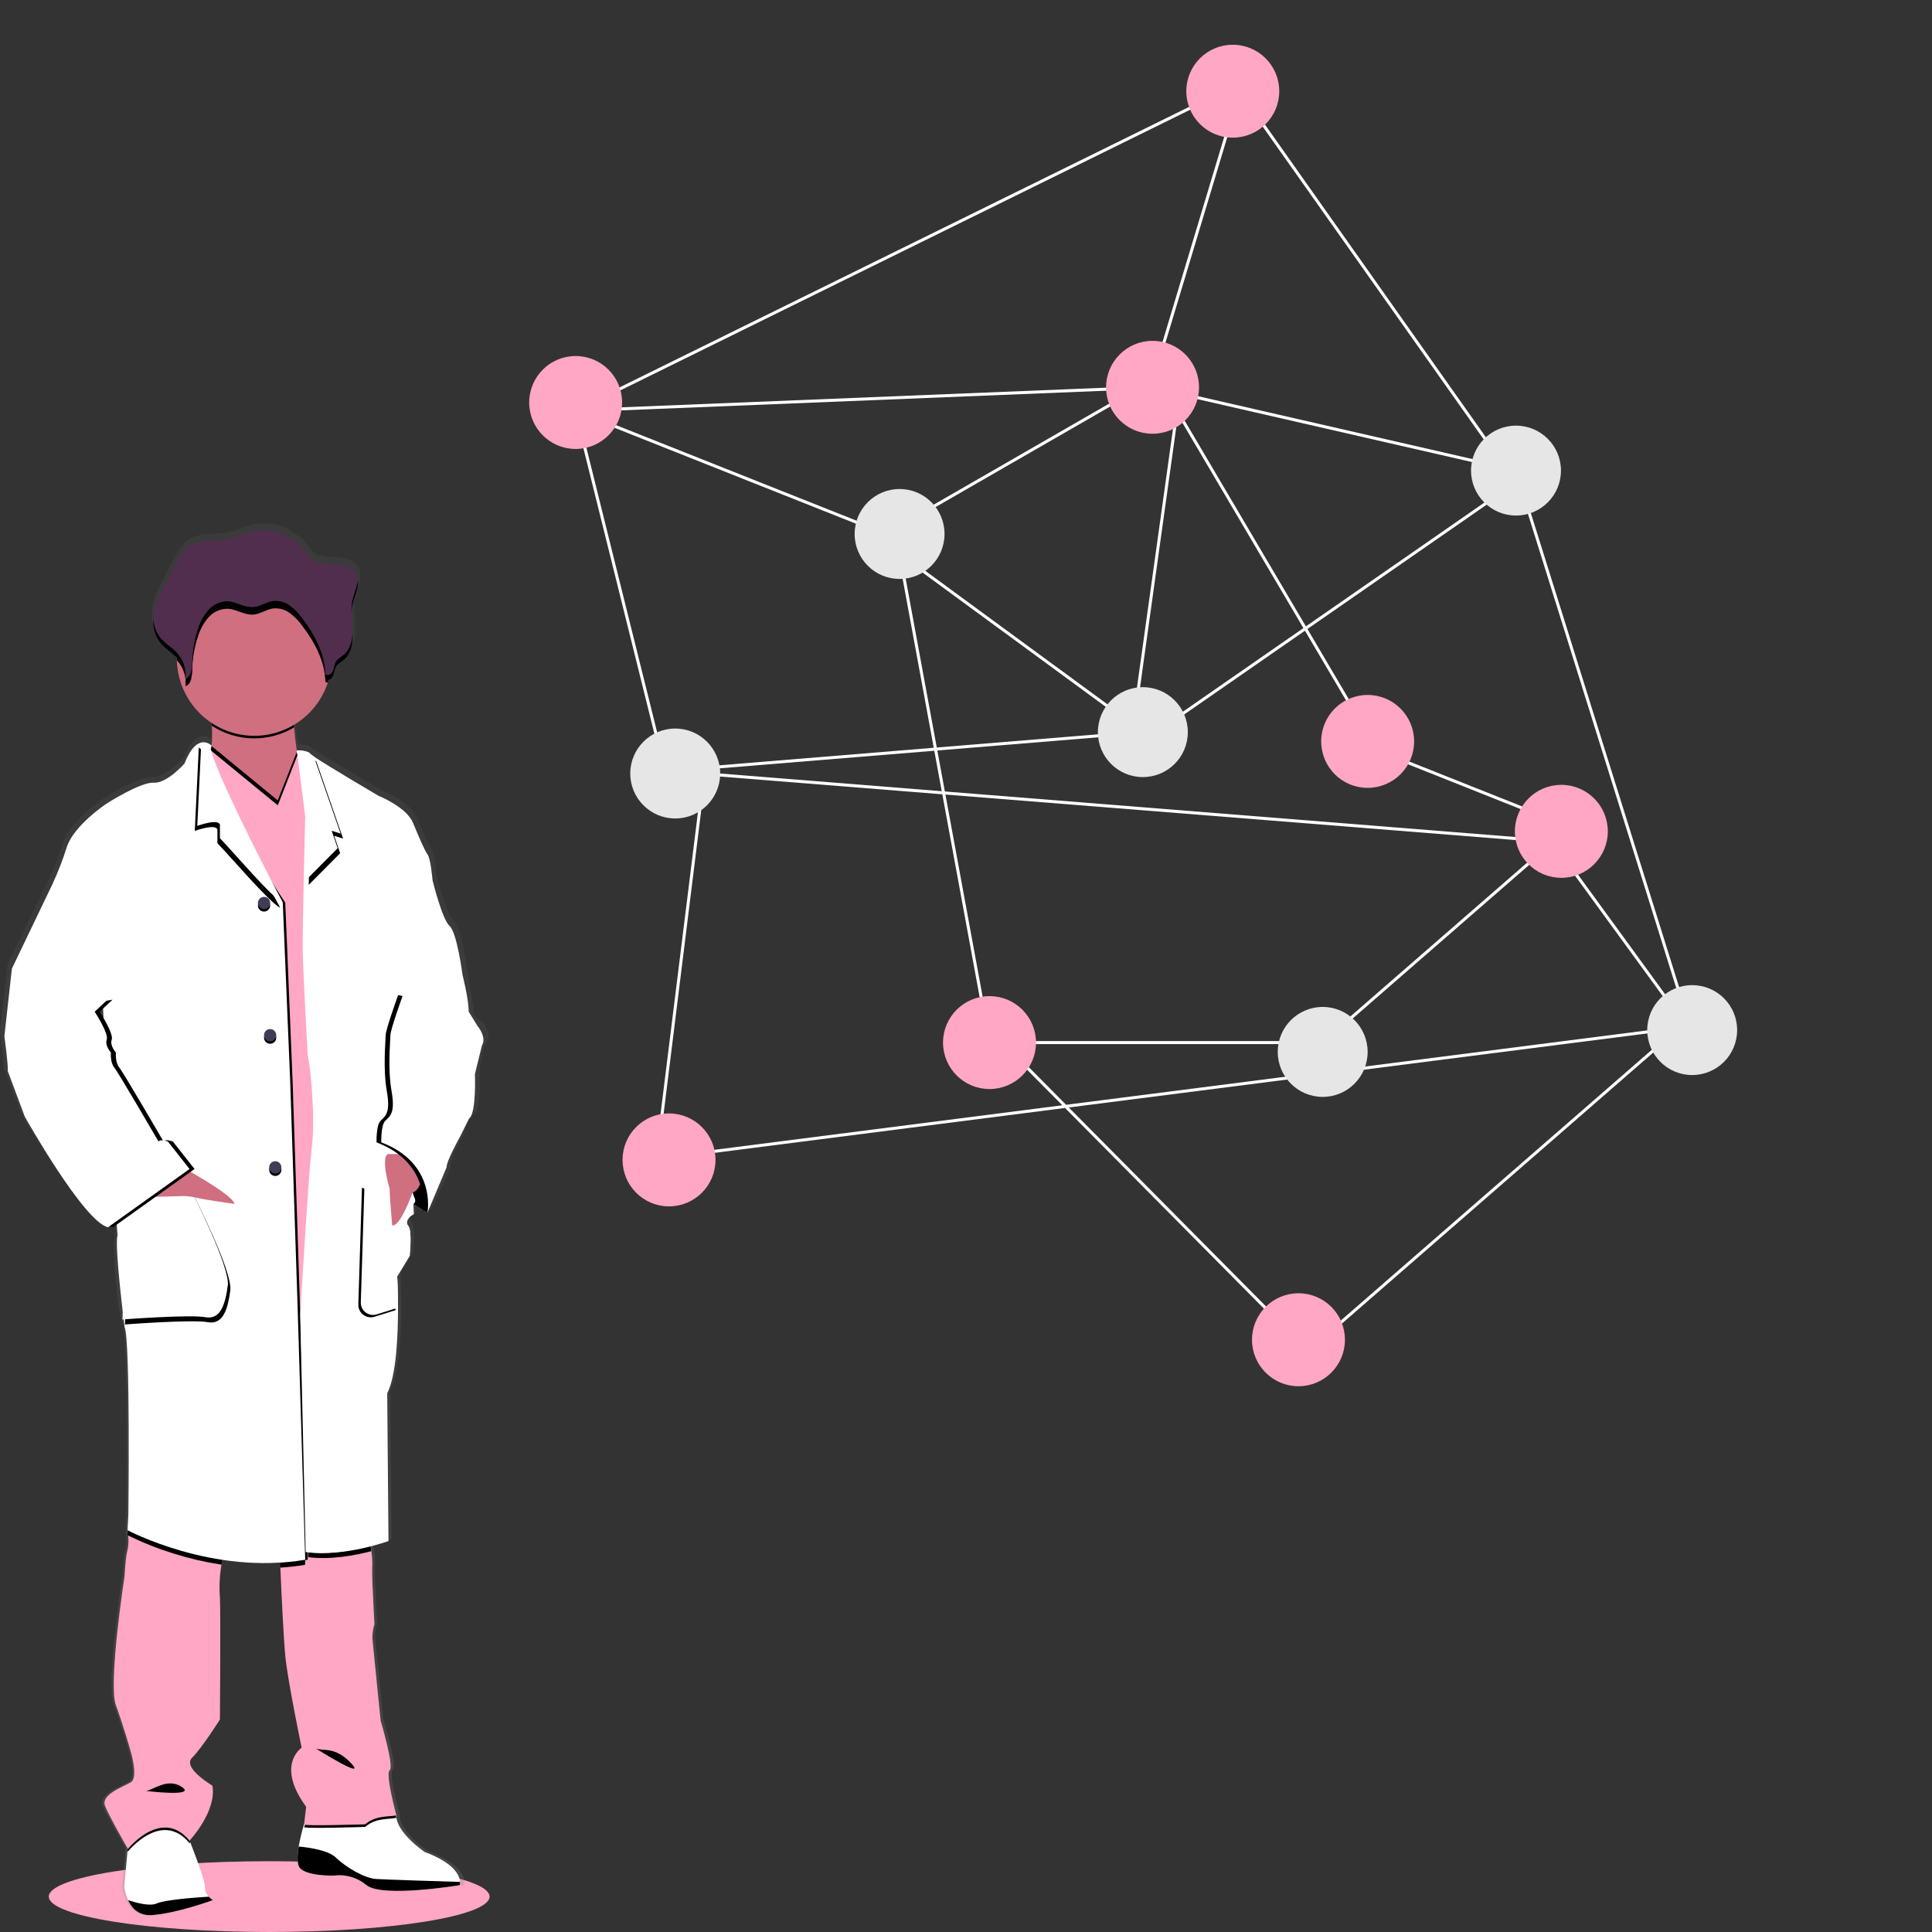 <?xml version="1.0" encoding="UTF-8" standalone="no"?>
<!DOCTYPE svg PUBLIC "-//W3C//DTD SVG 1.1//EN" "http://www.w3.org/Graphics/SVG/1.1/DTD/svg11.dtd">
<svg version="1.1" xmlns="http://www.w3.org/2000/svg" xmlns:xlink="http://www.w3.org/1999/xlink" preserveAspectRatio="xMidYMid meet" viewBox="0 0 640 640" width="640" height="640"><rect x="0" y="0" width="640" height="640" fill="#333333" stroke="none"/><defs><path d="M162.18 628.27C162.18 634.75 129.49 640 89.17 640C48.84 640 16.16 634.75 16.16 628.27C16.16 621.8 48.84 616.55 89.17 616.55C129.49 616.55 162.18 621.8 162.18 628.27Z" id="arscA28bV"></path><path d="M156.82 333.59C156.82 333.59 154.7 321.26 154.7 321.26C154.7 321.26 154.7 321.26 154.7 321.26C154.7 321.22 152.87 307.27 150.35 305.05C147.82 302.83 144.58 289.81 144.58 289.81C144.58 289.81 144.03 282.74 142.89 281.22C141.76 279.7 140.23 275.98 137.98 270.66C135.72 265.35 126.32 261.67 126.32 261.67C126.32 261.67 109.32 251.81 104.5 248.6C104.5 248.6 104.5 248.6 104.5 248.6C104.06 248.33 103.65 248.02 103.28 247.68C102.44 246.57 98.78 246.55 98.78 246.55C98.4 244.14 98.03 241.37 97.91 238.86C97.91 238.59 97.91 238.32 97.88 238.05C103.25 234.87 107.29 229.86 109.27 223.94C109.36 223.66 109.44 223.36 109.52 223.08C110.17 222.86 110.7 222.38 110.98 221.76C111.42 220.79 111.42 219.66 111.96 218.76C112.59 217.7 113.79 217.13 114.73 216.32C117.12 214.3 117.73 210.89 117.62 207.79C117.54 205.28 117.14 202.75 117.3 200.25C117.3 200.19 117.34 199.68 117.34 199.62C117.39 199.25 117.44 198.87 117.51 198.51C117.87 196.65 118.68 194.9 119.13 193.06C119.58 191.21 119.62 189.14 118.57 187.55C117.03 185.22 113.84 184.76 111.03 184.52C107.84 184.25 104.99 184.6 102.96 181.95C102 180.57 100.93 179.27 99.75 178.08C99.33 177.69 95.25 175.2 95.25 175.04C91.27 173.19 86.76 172.85 82.55 174.06C80.44 174.68 78.45 175.68 76.3 176.18C71.68 177.28 66.36 176.09 62.43 178.74C60.24 180.24 58.93 182.62 57.7 184.94C56.21 187.81 54.97 190.1 54.66 190.68C53.01 193.81 51.32 197.01 50.62 200.48C50.48 201.24 50.39 202.01 50.35 202.78C50.35 202.78 50.35 202.78 50.35 202.78C50.35 202.8 50.35 202.81 50.35 202.81C50.35 203.09 50.35 203.37 50.35 203.65C50.35 203.68 50.35 203.96 50.35 204C50.35 204.26 50.35 204.52 50.4 204.75C50.44 204.98 50.44 205.05 50.46 205.21C50.48 205.37 50.52 205.72 50.56 205.96C50.61 206.2 50.7 206.62 50.79 206.95C50.83 207.09 50.88 207.23 50.92 207.36C51 207.62 51.09 207.86 51.19 208.11C51.24 208.24 51.29 208.37 51.35 208.5C51.46 208.76 51.6 209.02 51.73 209.25C51.79 209.36 51.84 209.45 51.9 209.55C52.11 209.9 52.34 210.23 52.59 210.55C54.19 212.56 56.55 213.83 58.3 215.7C58.3 215.78 58.3 215.85 58.3 215.92C58.3 216.13 58.3 216.33 58.3 216.54C58.48 225.02 62.85 232.86 69.97 237.48C69.97 237.77 70.01 238.06 70.02 238.35C70.17 240.57 70.14 242.8 69.94 245.02C69.32 244.29 68.41 243.89 67.45 243.91C67.13 243.9 66.81 243.93 66.49 244C66.49 243.99 66.47 243.98 66.43 243.94L66.43 243.94C66.43 243.98 66.43 244.01 66.43 244.01C64.78 244.42 62.75 246.13 60.81 251.01C60.81 251.01 54.9 257.66 50.41 257.39C45.91 257.11 34.53 264.31 34.53 264.31C34.53 264.31 23.42 271.52 21.04 278.86C19.71 283.03 18.11 287.1 16.26 291.06C15.34 292.95 10.77 302.38 2.53 319.35L2.53 319.35C1.01 332.81 0.17 340.29 0 341.79C0 341.79 1.4 351.77 1.12 353.29C1.12 353.29 6.89 368.53 6.89 368.53C6.89 368.53 26.84 403.59 34.99 405.39C35.05 405.35 35.52 405.02 35.58 404.98C35.93 405.16 36.3 405.3 36.68 405.39C36.85 405.27 38.19 404.32 38.36 404.21C38.46 405.53 38.42 406.85 38.23 408.16C37.11 411.62 38.65 434.22 40.61 438.64C42.58 443.07 41.88 501.14 41.88 501.14C41.85 501.65 41.63 505.75 41.6 506.26C41.6 506.26 41.6 506.43 41.67 506.71C41.66 506.79 41.64 507.2 41.6 507.93C41.72 507.99 41.79 508.02 41.8 508.03C42.01 509.66 41.95 511.31 41.6 512.91C40.9 515.16 40.61 521.51 40.61 521.51C40.61 521.51 35 557.39 37.66 564.6C40.32 571.81 42.58 579.7 42.58 579.7C42.58 579.7 45.39 588.69 42.72 590.23C40.04 591.77 32.44 594.34 34 598.09C35.43 601.55 40.83 610.83 41.63 612.19C41.63 612.23 41.6 612.47 41.56 612.9C40.9 620.06 40.54 624.04 40.46 624.83C40.64 626.41 41.07 627.95 41.73 629.39C42.94 631.99 45.28 634.69 49.74 634.4C50.49 634.34 51.36 634.25 52.2 634.14C60.36 633.05 70.41 629.4 70.41 629.4C69.88 629.07 69.41 628.68 68.98 628.23C68.98 628.23 68.98 628.23 68.98 628.23C68.17 627.44 67.72 626.36 67.73 625.23C67.85 623.06 63.78 612.7 62.77 610.15C62.61 609.79 62.53 609.58 62.53 609.58C62.53 609.58 71.81 599.88 70.26 591.29C70.26 591.29 60 585.29 63.38 582C66.76 578.71 72.8 569.26 72.8 569.26C72.8 569.26 73.07 533.93 72.8 528.66C72.51 525 72.68 521.32 73.31 517.7C73.43 517.15 73.56 516.62 73.7 516.09C78.38 516.79 83.09 517.15 87.82 517.17C89.54 517.17 91.3 517.17 93.06 517.06C93.06 517.81 93.13 518.52 93.13 518.68C93.52 527.43 94.25 542.78 94.84 548.48C95.68 556.65 100.32 578.68 100.32 578.68C100.32 578.68 91.47 584.36 101.86 598.36C101.86 598.36 101.86 603.43 101.17 604.17C101.17 604.17 101.17 604.17 101.17 604.17C100.44 606.57 99.84 609.01 99.4 611.48C98.96 614.12 98.78 616.79 99.49 618.17C101.17 621.48 111.29 621.21 111.29 621.21C111.29 621.21 111.29 621.21 111.29 621.21C111.44 621.19 111.52 621.17 111.54 621.17C115.39 620.77 119.25 621.93 122.24 624.4C126.09 627.49 140.68 626.13 148.57 625.15C151.67 624.76 153.74 624.4 153.74 624.4C153.84 624.05 153.87 623.68 153.84 623.32C153.84 623.32 153.84 623.32 153.84 623.32C153.76 621.38 152.24 617.12 141.93 613.32C141.93 613.32 132.23 606.81 132.37 601.13C132.35 601.13 132.28 601.13 132.16 601.13C131.49 601.13 131.11 601.13 131.04 601.13C131.86 601.08 132.38 601.13 132.38 601.13C132.38 601.13 128.58 587.26 130.13 586.14C131.68 585.02 127.04 569.65 127.04 569.65C127.04 569.65 124.38 543.88 124.24 542.07C124.24 540.52 124.48 538.98 124.93 537.5C124.86 536.09 124.31 524.78 124.24 523.37C124.24 523.37 124.1 518.67 124.24 517.14C124.21 515.82 124.11 514.49 123.91 513.18C123.85 512.65 123.78 512.11 123.7 511.57C127.34 510.65 129.7 509.79 129.7 509.79C129.66 504.87 129.32 465.52 129.28 460.6C132.37 454.61 132.94 441.45 132.92 432.13C132.92 426.13 132.65 421.7 132.65 421.7C133.07 421.01 136.45 415.5 136.87 414.81C136.87 414.81 137.84 406.57 136.3 404.76C135.62 403.94 135.93 403.1 136.49 402.4C136.78 402.17 137.09 401.96 137.41 401.77C137.41 401.77 137.36 401.7 137.31 401.61C137.61 401.36 137.92 401.14 138.25 400.94C138.25 400.94 136.75 398.62 138.09 397.64C139.35 398.49 140.47 399.13 141.33 399.66C141.27 400.21 141.21 400.52 141.21 400.52C141.24 400.45 141.53 399.85 141.57 399.77C142.39 400.24 142.89 400.52 142.89 400.52C142.89 400.52 149.5 387.35 149.36 385.41C149.22 383.47 153.86 375.3 153.86 375.3C153.86 375.3 154.42 371 156.95 369.21C159.48 367.41 158.91 354.38 158.91 354.38C158.91 354.38 159.62 347.59 161.3 344.82C162.99 342.04 159.77 338.3 159.77 338.3C159.77 338.3 156.82 337.89 156.82 333.59ZM33.31 332.53C33.39 334.41 33.43 335.46 33.44 335.67C32.69 334.46 32.15 333.59 32.15 333.59C32.31 333.45 32.69 333.09 33.31 332.53Z" id="f5YVi2TsV"></path><linearGradient id="gradientd3vM2xUzU7" gradientUnits="userSpaceOnUse" x1="80.89" y1="634.43" x2="80.89" y2="173.35"><stop style="stop-color: #808080;stop-opacity: 0.25" offset="0%"></stop><stop style="stop-color: #808080;stop-opacity: 0.12" offset="54%"></stop><stop style="stop-color: #808080;stop-opacity: 0.1" offset="100%"></stop></linearGradient><path d="M143.25 394.83C142.28 398.97 141.74 401.27 141.63 401.73C141.63 401.73 128.67 395.11 126.33 386.7C126.33 386.7 130.25 375.1 130.25 375.1C131.05 375.44 135.08 377.15 142.32 380.22L143.25 394.83Z" id="acyYLJnGy"></path><path d="M143.25 394.83C142.28 398.97 141.74 401.27 141.63 401.73C141.63 401.73 128.67 395.11 126.33 386.7C126.33 386.7 130.25 375.1 130.25 375.1C131.05 375.44 135.08 377.15 142.32 380.22L143.25 394.83Z" id="a57sjf5r45"></path><path d="M50.27 634.41C45.9 634.7 43.59 632.02 42.41 629.43C41.76 628 41.35 626.47 41.17 624.9C41.25 624.11 41.6 620.15 42.25 613.02L42.82 606.7L60.33 602.15L62.81 609.74C62.95 610.08 63.02 610.27 63.04 610.31C64.04 612.84 68.03 623.15 67.91 625.3C67.9 626.41 68.34 627.48 69.14 628.26C69.54 628.71 70 629.11 70.5 629.45C70.5 629.45 58.51 633.86 50.27 634.41Z" id="a1wGqIyZmk"></path><path d="M152.29 624.48C152.29 624.48 126.65 628.76 121.4 624.48C118.41 621.95 114.49 620.81 110.61 621.32C110.61 621.32 100.69 621.59 99.04 618.32C98.35 616.95 98.53 614.29 98.95 611.67C99.39 609.21 99.97 606.78 100.69 604.39C100.72 604.37 100.85 604.27 101.09 604.08L103.45 602.18L131.08 601.37C131.21 601.37 131.28 601.37 131.29 601.37C131.16 607.02 140.68 613.5 140.68 613.5C150.78 617.24 152.28 621.48 152.4 623.41C152.43 623.77 152.39 624.13 152.29 624.48Z" id="d3Nm1kYuKt"></path><path d="M152.28 624.48C152.28 624.48 126.65 628.76 121.4 624.48C118.41 621.96 114.5 620.81 110.62 621.32C110.62 621.32 100.69 621.59 99.04 618.32C98.35 616.94 98.53 614.29 98.95 611.67C102.78 612.05 108.81 613 111.18 615.27C114.76 618.73 120.83 622.17 124.55 622.44C127.47 622.63 144.9 623.19 152.4 623.41C152.42 623.77 152.38 624.13 152.28 624.48Z" id="b6MMheVL9b"></path><path d="M50.27 634.41C45.9 634.7 43.59 632.02 42.42 629.43C45.47 630.45 49.7 631.53 51.93 630.54C54.56 629.37 63.92 628.62 69.16 628.3C69.56 628.73 70.01 629.12 70.5 629.45C70.5 629.45 58.51 633.86 50.27 634.41Z" id="d1mQBLY23"></path><path d="M68.85 251.91C69.56 250.41 69.98 248.8 70.09 247.14C70.3 244.9 70.33 242.65 70.18 240.4C69.96 236.72 69.51 233.06 68.85 229.43C68.85 229.43 99.73 230.13 97.94 234.67C97.41 236.01 97.33 238.32 97.47 240.92C97.61 243.51 97.99 246.44 98.38 248.92C98.92 252.32 99.46 254.91 99.46 254.91C99.46 254.91 97.57 257.56 96.46 257.7C95.35 257.84 102.48 279.87 88.29 274.39C78.4 270.54 65.68 257.84 68.85 251.91Z" id="apOqF9rXS"></path><path d="M63.02 610.31C62.88 610.47 62.8 610.55 62.78 610.57C53.55 599.4 42.39 613.32 42.39 613.32C42.38 613.3 42.32 613.2 42.22 613.02L42.79 606.7L60.3 602.15L62.78 609.74L63.02 610.31Z" id="amlUdGo7v"></path><path d="M120.96 605.19C120.96 605.19 99.98 605.88 100.73 605.19C100.95 604.85 101.09 604.45 101.12 604.05C101.28 603.92 102.06 603.29 103.48 602.15C120.06 601.66 129.27 601.39 131.11 601.34C131.22 601.84 131.3 602.15 131.3 602.15C129.23 602.76 124.56 602.01 120.96 605.19Z" id="d3Ike4Tjgf"></path><path d="M73.37 518.32C72.74 521.92 72.57 525.59 72.85 529.23C73.13 534.47 72.85 569.62 72.85 569.62C72.85 569.62 66.92 579 63.62 582.3C60.31 585.61 70.36 591.54 70.36 591.54C71.86 600.08 62.78 609.74 62.78 609.74C53.55 598.57 42.38 612.49 42.38 612.49C42.38 612.49 36.31 602 34.8 598.26C33.28 594.51 40.73 591.92 43.34 590.4C45.96 588.87 43.21 579.91 43.21 579.91C43.21 579.91 41 572.04 38.38 564.87C35.76 557.7 41.27 522.01 41.27 522.01C41.27 522.01 41.56 515.67 42.24 513.46C42.58 511.86 42.65 510.22 42.44 508.6C42.4 508.05 42.34 507.6 42.31 507.29C42.27 506.98 42.24 506.84 42.24 506.84C42.25 506.83 42.28 506.77 42.34 506.66C44.59 502.47 45.84 500.14 46.09 499.68C46.09 499.68 76.3 510.08 74.5 514.48C74 515.72 73.62 517 73.37 518.32Z" id="ftZLMJFz"></path><path d="M120.96 604.33C120.96 604.33 99.98 605.01 100.73 604.33C100.73 604.33 101.42 598.53 101.42 598.53C91.22 584.61 99.92 578.96 99.92 578.96C99.92 578.96 95.36 557.04 94.54 548.91C93.96 543.23 93.25 527.97 92.87 519.26C92.7 515.51 92.61 512.93 92.61 512.93C93.16 512.82 95.94 512.26 100.94 511.25L102.01 511.04C114.07 508.62 120.77 507.27 122.11 507C122.11 507 122.66 510.75 123.04 513.82C123.22 515.12 123.33 516.44 123.35 517.76C123.22 519.26 123.35 523.95 123.35 523.95C123.42 525.36 123.97 536.61 124.03 538.02C123.59 539.49 123.36 541.03 123.35 542.57C123.49 544.36 126.1 570 126.1 570C126.1 570 130.65 585.3 129.1 586.4C127.55 587.5 131.3 601.33 131.3 601.33C129.23 601.93 124.56 601.19 120.96 604.33Z" id="f2QFZwBGp9"></path><path d="M97.47 240.92C89.03 246 78.43 245.8 70.18 240.41C69.96 236.72 69.52 233.06 68.85 229.43C68.85 229.43 99.73 230.11 97.94 234.67C97.41 236.01 97.33 238.32 97.47 240.92Z" id="bomtmVSK"></path><path d="M108.61 226.07C104.22 239.53 89.74 246.88 76.28 242.48C65.95 239.11 58.87 229.59 58.6 218.73C58.6 218.52 58.6 218.32 58.6 218.12C58.36 203.96 69.64 192.28 83.8 192.04C97.96 191.8 109.64 203.08 109.88 217.24C109.88 217.53 109.88 217.82 109.88 218.12C109.88 220.82 109.45 223.5 108.61 226.07Z" id="a8XeZQnuGM"></path><path d="M68.85 251.91C69.56 250.41 69.98 248.8 70.09 247.14C70.99 247.89 75.51 251.59 83.63 258.27L92.01 265.14C95.83 255.41 97.95 250.01 98.38 248.93C98.92 252.33 99.46 254.92 99.46 254.92C99.46 254.92 97.57 257.57 96.46 257.71C95.35 257.85 102.48 279.87 88.29 274.39C78.4 270.54 65.68 257.84 68.85 251.91Z" id="cewQdeIzd"></path><path d="M112 513.52L97.25 514.48L59.07 404.34L65.33 273.58L66.65 245.95L83.63 259.9L92.02 266.77L98.57 250.08L110.76 260.71L123.31 323.57L123.31 323.57L112 513.52Z" id="a3gkpA3iHY"></path><path d="M73.37 518.32C62.63 516.66 52.21 513.41 42.45 508.66C42.44 508.65 42.37 508.62 42.25 508.56L42.31 507.35L42.35 506.72C44.6 502.53 45.85 500.2 46.1 499.74C46.1 499.74 76.3 510.08 74.5 514.48C74 515.72 73.62 517 73.37 518.32Z" id="bG0hraR5j"></path><path d="M101.11 518.35C98.37 518.82 95.6 519.13 92.82 519.29C92.66 515.55 92.56 512.97 92.56 512.97C93.12 512.86 95.9 512.3 100.89 511.29C101.01 515.06 101.08 517.41 101.11 518.35Z" id="eGDjtXdS3"></path><path d="M102.07 515.82C102.06 515.51 102.03 513.92 101.97 511.07C114.02 508.65 120.72 507.31 122.06 507.04C122.06 507.04 122.62 510.75 122.99 513.85C117.66 515.24 109.44 516.8 102.07 515.82Z" id="c7QkDh3i71"></path><path d="M101.94 516.69C71.21 521.94 43.08 506.9 43.08 506.9C43.1 506.39 43.32 502.31 43.35 501.8C43.35 501.8 44.04 444.04 42.11 439.61C42.11 439.61 38.67 412.73 39.77 409.28C39.77 409.28 35.77 354.15 35.77 354.15C35.72 352.75 35.44 345.75 34.95 333.16L4.78 320.94C12.87 304.07 17.37 294.7 18.27 292.83C20.09 288.89 21.66 284.83 22.96 280.69C25.3 273.39 36.19 266.22 36.19 266.22C36.19 266.22 47.36 259.06 51.77 259.33C56.18 259.6 61.97 252.99 61.97 252.99C66.24 242.1 70.11 247.03 70.11 247.03C70.11 247.55 70.11 247.03 69.9 248.64C68.4 260.59 94.13 298.36 94.5 299.03C94.5 299.03 94.5 299.03 94.5 299.03L96.95 358.72L99.43 434.25C100.76 478.22 101.6 505.7 101.94 516.69Z" id="b59BtH84Y7"></path><path d="M101.11 516.69C70.39 521.94 42.25 506.9 42.25 506.9C42.27 506.39 42.5 502.31 42.52 501.8C42.52 501.8 43.22 444.04 41.28 439.61C41.28 439.61 37.84 412.73 38.94 409.28C38.94 409.28 34.95 354.15 34.95 354.15C34.89 352.75 34.62 345.75 34.12 333.16L3.93 320.9C12.03 304.03 16.52 294.66 17.42 292.78C19.24 288.84 20.81 284.79 22.11 280.65C24.45 273.35 35.35 266.18 35.35 266.18C35.35 266.18 46.51 259.01 50.92 259.28C55.32 259.55 61.11 252.94 61.11 252.94C65.39 242.06 70.11 246.99 70.11 246.99C70.11 247.5 69.66 247.74 69.9 248.6C73.19 260.19 93.3 298.31 93.67 298.98C93.67 298.98 93.67 298.98 93.67 298.98L96.15 358.67L98.63 434.21C99.95 478.2 100.78 505.7 101.11 516.69Z" id="ahyG7TuEp"></path><path d="M72.02 279.32C72.02 278.86 72.02 275.23 72.02 274.77C71.39 273.27 67.6 274.19 64.53 275.24C64.62 273.39 65.06 264.18 65.85 247.61C66.75 248.35 67.25 248.77 67.35 248.85C70.63 260.44 92.45 300.01 92.83 300.68C89.53 299.3 76.19 283.59 72.02 279.32Z" id="baHk20n5h"></path><path d="M72.85 277.66C72.85 277.21 72.85 273.57 72.85 273.11C72.21 271.62 68.43 272.53 65.35 273.58C65.44 271.74 65.89 262.53 66.68 245.95C67.58 246.7 68.08 247.11 68.18 247.2C71.47 258.78 93.3 298.37 93.66 299.03C90.35 297.65 77.01 281.94 72.85 277.66Z" id="ajk8hUhgR"></path><path d="M43.08 398.69C43.49 398.69 64.44 396.49 64.44 396.49C64.44 396.49 77.13 421.43 76.29 427.5C75.46 433.57 73.96 438.94 68.85 437.99C63.75 437.04 41.39 438.74 41.39 438.74C41.73 430.73 42.74 406.7 43.08 398.69Z" id="a4Cm0xfnS"></path><path d="M42.25 397.04C42.66 397.04 63.61 394.83 63.61 394.83C63.61 394.83 76.29 419.78 75.46 425.85C74.64 431.91 73.12 437.29 68.02 436.34C62.93 435.39 40.56 437.09 40.56 437.09C40.9 429.08 41.91 405.05 42.25 397.04Z" id="b14bofgmWE"></path><path d="M58.03 385.32C58.03 385.32 77.26 395.66 77.67 398.81C77.67 398.81 67.89 397.43 65.68 396.89C64.23 396.54 62.76 396.31 61.27 396.2C60.29 396.22 55.39 396.36 46.58 396.59C52.69 390.58 56.51 386.83 58.03 385.32Z" id="a5PuioVDCj"></path><path d="M87.47 297.92C86.35 297.92 85.44 298.83 85.44 299.95C85.44 301.06 86.35 301.97 87.47 301.97C88.58 301.97 89.49 301.06 89.49 299.95C89.49 298.83 88.58 297.92 87.47 297.92Z" id="c20TwF7ED9"></path><path d="M87.47 297.1C86.35 297.1 85.44 298.01 85.44 299.12C85.44 300.24 86.35 301.15 87.47 301.15C88.58 301.15 89.49 300.24 89.49 299.12C89.49 298.01 88.58 297.1 87.47 297.1Z" id="b43Eygj4HP"></path><path d="M91.19 385.5C90.07 385.5 89.17 386.41 89.17 387.53C89.17 388.64 90.07 389.55 91.19 389.55C92.31 389.55 93.21 388.64 93.21 387.53C93.21 386.41 92.31 385.5 91.19 385.5Z" id="c4kRcMmDgp"></path><path d="M91.19 384.67C90.07 384.67 89.17 385.58 89.17 386.7C89.17 387.81 90.07 388.72 91.19 388.72C92.31 388.72 93.21 387.81 93.21 386.7C93.21 385.58 92.31 384.67 91.19 384.67Z" id="g2gdybZCZ"></path><path d="M89.48 341.71C88.37 341.71 87.46 342.62 87.46 343.74C87.46 344.85 88.37 345.76 89.48 345.76C90.6 345.76 91.51 344.85 91.51 343.74C91.51 342.62 90.6 341.71 89.48 341.71Z" id="b5TAuf0D4X"></path><path d="M89.48 340.89C88.37 340.89 87.46 341.8 87.46 342.91C87.46 344.03 88.37 344.94 89.48 344.94C90.6 344.94 91.51 344.03 91.51 342.91C91.51 341.8 90.6 340.89 89.48 340.89Z" id="d3DEz9aLqJ"></path><path d="M136.12 398.81C136.12 398.81 136.25 402.12 136.25 402.12C136.25 402.12 132.82 404.13 134.33 405.94C134.33 405.94 134.88 415.95 134.88 415.95C134.47 416.63 131.16 422.11 130.75 422.8C130.75 422.8 130.99 427.21 131.01 433.17C131.01 442.48 130.46 455.56 127.44 461.53C127.48 466.42 127.81 505.57 127.86 510.47C127.86 510.47 113.37 515.76 101.25 514.15C101.07 506.29 99.63 443.47 99.45 435.62C99.45 435.62 102.07 391.09 103.04 382.54C103.6 378.11 103.83 373.64 103.73 369.17C103.73 369.17 103.32 355.8 101.93 349.6C101.93 349.6 100.43 322.72 100.28 315.28C100.21 311.72 100.4 301.33 100.61 291.46C100.84 280.66 101.1 270.48 101.1 270.48C100.83 268.31 98.64 251 98.37 248.84C98.37 248.84 101.1 248.56 101.93 249.66C102.3 250.01 102.7 250.31 103.13 250.58C103.13 250.58 103.13 250.58 103.13 250.58C107.85 253.77 124.53 263.59 124.53 263.59C124.53 263.59 133.76 267.26 135.97 272.52C138.18 277.78 139.72 281.51 140.79 283.01C141.86 284.51 142.44 291.56 142.44 291.56C142.44 291.56 145.62 304.52 148.1 306.71C150.58 308.91 152.4 322.88 152.4 322.88C150.2 324.6 132.67 338.39 130.48 340.11C130.48 340.11 128.55 368.78 128.14 369.89C127.73 371 136.12 395.78 136.12 395.78C136.12 396.38 137.5 397.84 136.12 398.81Z" id="c2mbVnxDLn"></path><path d="M136.95 398.81C136.95 398.81 137.08 402.12 137.08 402.12C137.08 402.12 133.66 404.15 135.16 405.97C136.66 407.78 135.72 415.97 135.72 415.97C135.3 416.66 131.99 422.13 131.58 422.82C131.58 422.82 131.83 427.23 131.85 433.2C131.85 442.5 131.3 455.59 128.27 461.55C128.32 466.45 128.65 505.6 128.69 510.49C128.69 510.49 114.18 515.78 102.07 514.17C101.89 506.32 100.46 443.49 100.28 435.64C100.28 435.64 102.9 391.11 103.87 382.57C104.44 378.13 104.66 373.66 104.55 369.19C104.55 369.19 104.14 355.82 102.76 349.62C102.76 349.62 101.26 322.74 101.1 315.3C101.04 311.74 101.23 301.36 101.43 291.48C101.67 280.68 101.93 270.5 101.93 270.5C101.57 268.31 98.68 250.76 98.32 248.57C98.32 248.57 101.93 248.57 102.76 249.68C103.13 250.03 103.53 250.34 103.96 250.61C103.96 250.61 103.96 250.61 103.96 250.61C108.68 253.8 125.37 263.61 125.37 263.61C125.37 263.61 134.59 267.28 136.8 272.55C139.01 277.81 140.55 281.54 141.63 283.04C142.71 284.53 143.28 291.58 143.28 291.58C143.28 291.58 146.45 304.54 148.93 306.74C151.41 308.93 153.2 322.87 153.2 322.87C151.01 324.59 133.48 338.38 131.29 340.1C131.29 340.1 129.36 368.77 128.94 369.88C128.52 370.99 136.95 395.78 136.95 395.78C136.95 396.38 138.32 397.84 136.95 398.81Z" id="c3gh5WyUM2"></path><path d="M110.7 276.86L112.68 282.63C106.43 288.92 102.96 292.42 102.27 293.12C102.5 282.33 102.76 272.14 102.76 272.14C102.4 269.95 99.51 252.4 99.15 250.21C99.15 250.21 102.76 250.21 103.59 251.32C103.96 251.67 104.36 251.98 104.79 252.24C104.79 252.24 104.79 252.24 104.79 252.24L113.65 277.79L110.7 276.86Z" id="b29kvr9gF"></path><path d="M109.87 275.21L111.86 280.97C105.61 287.27 102.14 290.77 101.44 291.47C101.67 280.67 101.94 270.48 101.94 270.48C101.57 268.29 98.68 250.75 98.32 248.55C98.32 248.55 101.94 248.55 102.76 249.67C103.13 250.02 103.53 250.32 103.96 250.59C103.96 250.59 103.96 250.59 103.96 250.59L112.82 276.13L109.87 275.21Z" id="eyExgIdNT"></path><path d="M108.61 226.07C108.33 226.11 108.03 226.04 107.8 225.86C107.61 219.12 104.29 212.79 100.21 207.4C99.06 205.77 97.67 204.33 96.08 203.13C94.48 201.93 92.49 201.36 90.49 201.55C88.25 201.85 86.26 203.38 83.99 203.58C80.99 203.83 78.31 201.75 75.34 201.65C72.89 201.67 70.57 202.74 68.97 204.6C67.41 206.45 66.25 208.6 65.56 210.92C64.39 214.44 63.75 218.12 63.66 221.83C63.62 223.93 63.42 226.56 61.47 227.32C61.77 224.2 60.75 221.1 58.65 218.77C58.64 218.77 58.61 218.73 58.6 218.73C58.6 218.52 58.6 218.32 58.6 218.12C58.36 203.96 69.64 192.28 83.8 192.04C97.96 191.8 109.64 203.08 109.88 217.24C109.88 217.53 109.88 217.82 109.88 218.12C109.88 220.82 109.45 223.5 108.61 226.07Z" id="jz6EUFods"></path><path d="M82.4 176.43C80.33 177.05 78.37 178.04 76.26 178.54C71.77 179.63 66.52 178.45 62.66 181.08C60.52 182.58 59.23 184.95 58.03 187.25C57.73 187.82 55.34 192.39 55.04 192.96C53.4 196.09 51.75 199.26 51.07 202.7C50.39 206.14 50.8 209.99 52.98 212.76C54.57 214.77 56.92 216.04 58.64 217.94C60.73 220.27 61.75 223.36 61.46 226.48C63.41 225.73 63.6 223.09 63.65 220.99C63.73 217.28 64.37 213.6 65.55 210.08C66.23 207.76 67.39 205.61 68.96 203.76C70.56 201.91 72.87 200.83 75.32 200.81C78.32 200.91 81.01 202.98 83.98 202.73C86.22 202.54 88.22 201.01 90.48 200.71C92.47 200.52 94.47 201.08 96.07 202.29C97.65 203.49 99.04 204.93 100.18 206.56C104.27 211.95 107.59 218.26 107.79 225.02C108.64 225.65 109.86 224.84 110.28 223.88C110.7 222.92 110.71 221.79 111.24 220.88C111.86 219.82 113.03 219.26 113.96 218.47C116.29 216.45 116.88 213.06 116.79 209.98C116.7 206.9 116.1 203.77 116.68 200.75C117.03 198.89 117.83 197.15 118.26 195.31C118.7 193.48 118.75 191.42 117.72 189.84C116.23 187.51 113.07 187.06 110.32 186.84C107.2 186.57 104.4 186.91 102.41 184.28C101.47 182.91 100.42 181.62 99.26 180.43C98.86 180.04 94.86 177.57 94.86 177.4C90.96 175.57 86.53 175.23 82.4 176.43Z" id="a1yr384r8r"></path><path d="M13.41 335.42L5.58 320.94C4.09 334.35 3.27 341.79 3.1 343.28C3.1 343.28 4.48 353.2 4.2 354.72C4.2 354.72 9.85 369.88 9.85 369.88C9.85 369.88 29.43 404.75 37.43 406.55C39.23 405.27 48.23 398.83 64.44 387.25C60.14 381.79 57.75 378.76 57.28 378.15C57.28 378.15 54.8 377.19 54.18 378.15C54.18 378.15 40.87 355.27 39.5 353.61C38.12 351.96 38.39 348.65 38.39 348.65C38.39 348.65 36.32 346.45 37.01 344.38C37.7 342.31 33.01 335.14 33.01 335.14C33.3 334.88 34.72 333.54 37.29 331.15L13.41 335.42Z" id="a7t0HgrYo"></path><path d="M5.99 319.29L3.93 320.94C2.44 334.35 1.61 341.79 1.45 343.28C1.45 343.28 2.82 353.2 2.55 354.72C2.55 354.72 8.2 369.88 8.2 369.88C8.2 369.88 27.78 404.75 35.77 406.55C37.57 405.27 46.58 398.83 62.79 387.25C58.49 381.79 56.1 378.76 55.62 378.15C55.62 378.15 53.14 377.19 52.52 378.15C52.52 378.15 39.22 355.27 37.84 353.61C36.46 351.96 36.74 348.65 36.74 348.65C36.74 348.65 34.67 346.45 35.36 344.38C36.05 342.31 31.36 335.14 31.36 335.14C31.64 334.88 33.07 333.54 35.63 331.15L5.99 319.29Z" id="ba7khq50hf"></path><path d="M134.88 416.8C134.47 417.48 131.16 422.96 130.75 423.64C130.75 423.64 130.99 428.06 131.01 434.02C130.31 434.24 124.75 435.98 124.06 436.19C121.88 436.87 119.56 435.66 118.88 433.48C118.75 433.05 118.68 432.59 118.7 432.13C118.78 429.55 119.18 416.66 119.9 393.45C129.63 397.18 135.04 399.24 136.12 399.66C134.74 400.62 136.25 402.97 136.25 402.97C136.25 402.97 132.82 404.98 134.33 406.8C135.83 408.62 134.77 414.8 134.88 416.8Z" id="c1QpDiw0R"></path><path d="M135.72 415.97C135.3 416.66 131.99 422.13 131.58 422.82C131.58 422.82 131.83 427.23 131.85 433.2C131.14 433.42 125.48 435.19 124.77 435.41C122.63 436.07 120.37 434.88 119.7 432.74C119.57 432.32 119.51 431.87 119.52 431.42C119.6 428.84 120.01 415.9 120.73 392.63C130.47 396.35 135.88 398.42 136.96 398.83C135.57 399.79 137.09 402.14 137.09 402.14C137.09 402.14 133.66 404.15 135.16 405.97C136.66 407.79 135.6 413.97 135.72 415.97Z" id="b1L4lxIH7"></path><path d="M140.53 387.53C140.53 387.53 139.43 394.57 136.67 394.98C136.67 394.98 132.68 406.36 129.93 405.97C129.93 405.97 129 395.78 129.1 393.87C129.1 393.87 126.1 384.09 128.42 382.3C128.42 382.3 138.06 382.3 138.06 382.3C138.56 383.34 140.04 386.49 140.53 387.53Z" id="dzXTDvRg1"></path><path d="M146.4 333.35C149.52 327.06 151.25 323.56 151.6 322.86C151.6 322.86 153.67 330.86 153.67 335.13C153.67 335.13 156.56 339.82 156.56 339.82C156.56 339.82 159.73 343.56 158.06 346.29C158.06 346.29 155.71 355.81 155.71 355.81C155.71 355.81 156.26 368.76 153.78 370.55C153.78 370.55 150.78 376.62 150.78 376.62C150.78 376.62 146.23 384.75 146.37 386.69C146.37 386.69 140.03 401.71 140.03 401.71C140.03 401.71 143.2 385.44 124.73 378.42C124.73 378.42 124.59 372.89 125.97 371.38C127.35 369.87 129.5 369.18 128.15 361.53C126.8 353.88 127.76 344.73 127.76 342.9C127.76 341.06 131.89 329.61 131.89 329.61C133.83 330.11 138.66 331.36 146.4 333.35Z" id="c6JSf87Zjq"></path><path d="M148.65 321.36C151.37 322.26 152.89 322.76 153.19 322.86C153.19 322.86 155.26 330.86 155.26 335.13C155.26 335.13 158.16 339.82 158.16 339.82C158.16 339.82 161.33 343.56 159.66 346.29C159.66 346.29 157.32 355.81 157.32 355.81C157.32 355.81 157.86 368.76 155.38 370.55C155.38 370.55 152.35 376.62 152.35 376.62C152.35 376.62 147.8 384.75 147.94 386.69C147.94 386.69 141.6 401.71 141.6 401.71C141.6 401.71 144.77 385.44 126.3 378.42C126.3 378.42 126.16 372.89 127.54 371.38C128.92 369.87 131.07 369.18 129.72 361.53C128.37 353.88 129.33 344.73 129.33 342.9C129.33 341.06 133.47 329.61 133.47 329.61C135.49 328.51 140.55 325.76 148.65 321.36Z" id="f5s0S7aEfc"></path><path d="M60.34 592.02C65.09 595.33 48.35 593.27 48.35 593.27C50.75 593.02 55.59 588.72 60.34 592.02Z" id="b1eGuWbv1J"></path><path d="M116.38 584.17C121.76 589.96 104.6 579.2 104.6 579.2C106.95 580.19 111 578.38 116.38 584.17Z" id="bQ5m48TAr"></path><path d="M111.25 219.25C110.73 220.15 110.71 221.27 110.29 222.24C109.87 223.22 108.65 224.01 107.8 223.4C107.61 216.65 104.28 210.32 100.2 204.93C99.06 203.3 97.67 201.86 96.08 200.66C94.48 199.45 92.48 198.89 90.49 199.08C88.24 199.38 86.26 200.91 83.99 201.1C80.99 201.35 78.3 199.28 75.33 199.17C72.88 199.2 70.57 200.28 68.97 202.13C67.41 203.98 66.25 206.13 65.56 208.45C64.39 211.97 63.75 215.65 63.66 219.36C63.62 221.45 63.42 224.06 61.49 224.84C61.53 225.39 61.53 225.95 61.49 226.5C63.44 225.75 63.63 223.11 63.68 221.01C63.76 217.3 64.4 213.63 65.58 210.1C66.26 207.78 67.42 205.63 68.99 203.78C70.58 201.93 72.9 200.85 75.34 200.83C78.34 200.93 81.04 203 84.01 202.75C86.25 202.57 88.25 201.03 90.5 200.73C92.5 200.54 94.5 201.11 96.1 202.31C97.68 203.51 99.07 204.95 100.21 206.58C104.3 211.97 107.62 218.29 107.82 225.05C108.67 225.67 109.89 224.86 110.31 223.9C110.73 222.94 110.74 221.82 111.27 220.9C111.88 219.85 113.06 219.28 113.99 218.49C116.32 216.47 116.91 213.08 116.82 210C116.82 209.9 116.82 209.81 116.82 209.72C116.68 212.38 115.96 215.1 113.97 216.83C113.05 217.62 111.86 218.19 111.25 219.25Z" id="beGee1yrC"></path><path d="M53 211.12C51.67 209.35 50.91 207.21 50.82 204.99C50.58 207.76 51.36 210.53 53 212.77C54.58 214.79 56.93 216.05 58.66 217.95C60.31 219.8 61.3 222.16 61.48 224.63C61.71 221.59 60.69 218.57 58.66 216.29C56.93 214.4 54.58 213.13 53 211.12Z" id="a1Uy2sP6TN"></path><path d="M116.69 199.1C116.48 200.34 116.4 201.6 116.46 202.85C116.48 202.14 116.56 201.43 116.69 200.72C117.05 198.87 117.84 197.13 118.28 195.29C118.54 194.28 118.62 193.23 118.53 192.19C118.48 192.69 118.4 193.18 118.28 193.67C117.84 195.51 117.05 197.25 116.69 199.1Z" id="ekE5Mm59z"></path><path d="M405.59 30.21L190.69 136.05L381.79 128.3L502.19 155.89L560.56 342.52L514.11 278.74L221.62 255.39L378.58 242.53L298 183.47L327.8 345.37" id="bHR6RmsZU"></path><path d="M233.15 257.42L217.48 383.85L556.32 340.47L433.32 447.54L332.03 345.37L438.16 345.37L520.14 274.02L456.23 248.58L389.91 136.05L374.24 248.58L502.19 159.83L410.61 30.21L381.79 126.01L293.45 176.88L190.69 136.05L221.62 260.49" id="f41yocQLee"></path><path d="M393.48 30.21C393.48 38.44 400.15 45.1 408.37 45.1C416.6 45.1 423.27 38.44 423.27 30.21C423.27 21.99 416.6 15.32 408.37 15.32C400.15 15.32 393.48 21.99 393.48 30.21Z" id="c1LQEizCYF"></path><path d="M393.48 30.21C393.48 38.44 400.15 45.1 408.37 45.1C416.6 45.1 423.27 38.44 423.27 30.21C423.27 21.99 416.6 15.32 408.37 15.32C400.15 15.32 393.48 21.99 393.48 30.21Z" id="a1dHbDfeSJ"></path><path d="M206.73 384.23C206.73 392.45 213.39 399.13 221.62 399.13C229.85 399.13 236.52 392.45 236.52 384.23C236.52 376 229.85 369.34 221.62 369.34C213.39 369.34 206.73 376 206.73 384.23Z" id="biuefB5CV"></path><path d="M206.73 384.23C206.73 392.45 213.39 399.13 221.62 399.13C229.85 399.13 236.52 392.45 236.52 384.23C236.52 376 229.85 369.34 221.62 369.34C213.39 369.34 206.73 376 206.73 384.23Z" id="a2aykJ0q95"></path><path d="M208.78 256.24C208.78 264.46 215.44 271.13 223.67 271.13C231.89 271.13 238.57 264.46 238.57 256.24C238.57 248.01 231.89 241.34 223.67 241.34C215.44 241.34 208.78 248.01 208.78 256.24Z" id="b2SNDqE3nV"></path><path d="M208.78 256.24C208.78 264.46 215.44 271.13 223.67 271.13C231.89 271.13 238.57 264.46 238.57 256.24C238.57 248.01 231.89 241.34 223.67 241.34C215.44 241.34 208.78 248.01 208.78 256.24Z" id="kguOuyzyK"></path><path d="M487.3 155.89C487.3 164.11 493.97 170.78 502.19 170.78C510.42 170.78 517.09 164.11 517.09 155.89C517.09 147.66 510.42 141 502.19 141C493.97 141 487.3 147.66 487.3 155.89Z" id="huAyvGBKe"></path><path d="M487.3 155.89C487.3 164.11 493.97 170.78 502.19 170.78C510.42 170.78 517.09 164.11 517.09 155.89C517.09 147.66 510.42 141 502.19 141C493.97 141 487.3 147.66 487.3 155.89Z" id="b23eFrVfxu"></path><path d="M545.67 341.23C545.67 349.45 552.33 356.12 560.56 356.12C568.79 356.12 575.45 349.45 575.45 341.23C575.45 333 568.79 326.34 560.56 326.34C552.33 326.34 545.67 333 545.67 341.23Z" id="j4o5OpGS1"></path><path d="M545.67 341.23C545.67 349.45 552.33 356.12 560.56 356.12C568.79 356.12 575.45 349.45 575.45 341.23C575.45 333 568.79 326.34 560.56 326.34C552.33 326.34 545.67 333 545.67 341.23Z" id="c4d3Mkjtfc"></path><path d="M502.32 275.4C502.32 283.62 508.99 290.29 517.22 290.29C525.44 290.29 532.11 283.62 532.11 275.4C532.11 267.17 525.44 260.49 517.22 260.49C508.99 260.49 502.32 267.17 502.32 275.4Z" id="cfqdut63m"></path><path d="M502.32 275.4C502.32 283.62 508.99 290.29 517.22 290.29C525.44 290.29 532.11 283.62 532.11 275.4C532.11 267.17 525.44 260.49 517.22 260.49C508.99 260.49 502.32 267.17 502.32 275.4Z" id="dZRWUhHpR"></path><path d="M175.8 133.33C175.8 141.55 182.46 148.22 190.69 148.22C198.91 148.22 205.58 141.55 205.58 133.33C205.58 125.1 198.91 118.44 190.69 118.44C182.46 118.44 175.8 125.1 175.8 133.33Z" id="ih0MxBYAf"></path><path d="M175.8 133.33C175.8 141.55 182.46 148.22 190.69 148.22C198.91 148.22 205.58 141.55 205.58 133.33C205.58 125.1 198.91 118.44 190.69 118.44C182.46 118.44 175.8 125.1 175.8 133.33Z" id="a1kdVdRat"></path><path d="M415.24 443.81C415.24 452.03 421.92 458.71 430.14 458.71C438.37 458.71 445.03 452.03 445.03 443.81C445.03 435.58 438.37 428.91 430.14 428.91C421.92 428.91 415.24 435.58 415.24 443.81Z" id="c2AQZ7WFc8"></path><path d="M415.24 443.81C415.24 452.03 421.92 458.71 430.14 458.71C438.37 458.71 445.03 452.03 445.03 443.81C445.03 435.58 438.37 428.91 430.14 428.91C421.92 428.91 415.24 435.58 415.24 443.81Z" id="d35KZarBAi"></path><path d="M312.89 345.37C312.89 353.59 319.57 360.26 327.8 360.26C336.02 360.26 342.69 353.59 342.69 345.37C342.69 337.14 336.02 330.48 327.8 330.48C319.57 330.48 312.89 337.14 312.89 345.37Z" id="abLIkXEIs"></path><path d="M312.89 345.37C312.89 353.59 319.57 360.26 327.8 360.26C336.02 360.26 342.69 353.59 342.69 345.37C342.69 337.14 336.02 330.48 327.8 330.48C319.57 330.48 312.89 337.14 312.89 345.37Z" id="b7OtNSJgy"></path><path d="M366.9 128.3C366.9 136.53 373.57 143.19 381.79 143.19C390.02 143.19 396.69 136.53 396.69 128.3C396.69 120.08 390.02 113.41 381.79 113.41C373.57 113.41 366.9 120.08 366.9 128.3Z" id="bhY8DG3yd"></path><path d="M366.9 128.3C366.9 136.53 373.57 143.19 381.79 143.19C390.02 143.19 396.69 136.53 396.69 128.3C396.69 120.08 390.02 113.41 381.79 113.41C373.57 113.41 366.9 120.08 366.9 128.3Z" id="bsM4ucmj3"></path><path d="M423.27 348.46C423.27 356.68 429.93 363.36 438.16 363.36C446.38 363.36 453.05 356.68 453.05 348.46C453.05 340.23 446.38 333.56 438.16 333.56C429.93 333.56 423.27 340.23 423.27 348.46Z" id="abhcgDfdO"></path><path d="M423.27 348.46C423.27 356.68 429.93 363.36 438.16 363.36C446.38 363.36 453.05 356.68 453.05 348.46C453.05 340.23 446.38 333.56 438.16 333.56C429.93 333.56 423.27 340.23 423.27 348.46Z" id="c2a4LLJCsy"></path><path d="M283.11 176.88C283.11 185.11 289.78 191.78 298 191.78C306.23 191.78 312.89 185.11 312.89 176.88C312.89 168.66 306.23 161.99 298 161.99C289.78 161.99 283.11 168.66 283.11 176.88Z" id="b3qIXuuSD"></path><path d="M283.11 176.88C283.11 185.11 289.78 191.78 298 191.78C306.23 191.78 312.89 185.11 312.89 176.88C312.89 168.66 306.23 161.99 298 161.99C289.78 161.99 283.11 168.66 283.11 176.88Z" id="a4b7r0dsjG"></path><path d="M363.69 242.53C363.69 250.76 370.36 257.42 378.58 257.42C386.81 257.42 393.48 250.76 393.48 242.53C393.48 234.31 386.81 227.63 378.58 227.63C370.36 227.63 363.69 234.31 363.69 242.53Z" id="fGAkRCvz9"></path><path d="M363.69 242.53C363.69 250.76 370.36 257.42 378.58 257.42C386.81 257.42 393.48 250.76 393.48 242.53C393.48 234.31 386.81 227.63 378.58 227.63C370.36 227.63 363.69 234.31 363.69 242.53Z" id="eCz5rMjkc"></path><path d="M438.16 245.6C438.16 253.83 444.82 260.49 453.05 260.49C461.27 260.49 467.95 253.83 467.95 245.6C467.95 237.38 461.27 230.71 453.05 230.71C444.82 230.71 438.16 237.38 438.16 245.6Z" id="b1lX6s5NdQ"></path><path d="M438.16 245.6C438.16 253.83 444.82 260.49 453.05 260.49C461.27 260.49 467.95 253.83 467.95 245.6C467.95 237.38 461.27 230.71 453.05 230.71C444.82 230.71 438.16 237.38 438.16 245.6Z" id="a2lejH2I8J"></path></defs><g><g><g><use xlink:href="#arscA28bV" opacity="1" fill="#ffa7c4" fill-opacity="1"></use><g><use xlink:href="#arscA28bV" opacity="1" fill-opacity="0" stroke="#000000" stroke-width="1" stroke-opacity="0"></use></g></g><g><use xlink:href="#f5YVi2TsV" opacity="1" fill="url(#gradientd3vM2xUzU7)"></use><g><use xlink:href="#f5YVi2TsV" opacity="1" fill-opacity="0" stroke="#000000" stroke-width="1" stroke-opacity="0"></use></g></g><g><use xlink:href="#acyYLJnGy" opacity="1" fill="#ffffff" fill-opacity="1"></use><g><use xlink:href="#acyYLJnGy" opacity="1" fill-opacity="0" stroke="#000000" stroke-width="1" stroke-opacity="0"></use></g></g><g><use xlink:href="#a57sjf5r45" opacity="1" fill="#000000" fill-opacity="1"></use><g><use xlink:href="#a57sjf5r45" opacity="1" fill-opacity="0" stroke="#000000" stroke-width="1" stroke-opacity="0"></use></g></g><g><use xlink:href="#a1wGqIyZmk" opacity="1" fill="#ffffff" fill-opacity="1"></use><g><use xlink:href="#a1wGqIyZmk" opacity="1" fill-opacity="0" stroke="#000000" stroke-width="1" stroke-opacity="0"></use></g></g><g><use xlink:href="#d3Nm1kYuKt" opacity="1" fill="#ffffff" fill-opacity="1"></use><g><use xlink:href="#d3Nm1kYuKt" opacity="1" fill-opacity="0" stroke="#000000" stroke-width="1" stroke-opacity="0"></use></g></g><g><use xlink:href="#b6MMheVL9b" opacity="1" fill="#000000" fill-opacity="1"></use><g><use xlink:href="#b6MMheVL9b" opacity="1" fill-opacity="0" stroke="#000000" stroke-width="1" stroke-opacity="0"></use></g></g><g><use xlink:href="#d1mQBLY23" opacity="1" fill="#000000" fill-opacity="1"></use><g><use xlink:href="#d1mQBLY23" opacity="1" fill-opacity="0" stroke="#000000" stroke-width="1" stroke-opacity="0"></use></g></g><g><use xlink:href="#apOqF9rXS" opacity="1" fill="#cf6f80" fill-opacity="1"></use><g><use xlink:href="#apOqF9rXS" opacity="1" fill-opacity="0" stroke="#000000" stroke-width="1" stroke-opacity="0"></use></g></g><g><use xlink:href="#amlUdGo7v" opacity="1" fill="#000000" fill-opacity="1"></use><g><use xlink:href="#amlUdGo7v" opacity="1" fill-opacity="0" stroke="#000000" stroke-width="1" stroke-opacity="0"></use></g></g><g><use xlink:href="#d3Ike4Tjgf" opacity="1" fill="#000000" fill-opacity="1"></use><g><use xlink:href="#d3Ike4Tjgf" opacity="1" fill-opacity="0" stroke="#000000" stroke-width="1" stroke-opacity="0"></use></g></g><g><use xlink:href="#ftZLMJFz" opacity="1" fill="#ffa7c4" fill-opacity="1"></use><g><use xlink:href="#ftZLMJFz" opacity="1" fill-opacity="0" stroke="#000000" stroke-width="1" stroke-opacity="0"></use></g></g><g><use xlink:href="#f2QFZwBGp9" opacity="1" fill="#ffa7c4" fill-opacity="1"></use><g><use xlink:href="#f2QFZwBGp9" opacity="1" fill-opacity="0" stroke="#000000" stroke-width="1" stroke-opacity="0"></use></g></g><g><use xlink:href="#bomtmVSK" opacity="1" fill="#000000" fill-opacity="1"></use><g><use xlink:href="#bomtmVSK" opacity="1" fill-opacity="0" stroke="#000000" stroke-width="1" stroke-opacity="0"></use></g></g><g><use xlink:href="#a8XeZQnuGM" opacity="1" fill="#cf6f80" fill-opacity="1"></use><g><use xlink:href="#a8XeZQnuGM" opacity="1" fill-opacity="0" stroke="#000000" stroke-width="1" stroke-opacity="0"></use></g></g><g><use xlink:href="#cewQdeIzd" opacity="1" fill="#000000" fill-opacity="1"></use><g><use xlink:href="#cewQdeIzd" opacity="1" fill-opacity="0" stroke="#000000" stroke-width="1" stroke-opacity="0"></use></g></g><g><use xlink:href="#a3gkpA3iHY" opacity="1" fill="#ffa7c4" fill-opacity="1"></use><g><use xlink:href="#a3gkpA3iHY" opacity="1" fill-opacity="0" stroke="#000000" stroke-width="1" stroke-opacity="0"></use></g></g><g><use xlink:href="#bG0hraR5j" opacity="1" fill="#000000" fill-opacity="1"></use><g><use xlink:href="#bG0hraR5j" opacity="1" fill-opacity="0" stroke="#000000" stroke-width="1" stroke-opacity="0"></use></g></g><g><use xlink:href="#eGDjtXdS3" opacity="1" fill="#000000" fill-opacity="1"></use><g><use xlink:href="#eGDjtXdS3" opacity="1" fill-opacity="0" stroke="#000000" stroke-width="1" stroke-opacity="0"></use></g></g><g><use xlink:href="#c7QkDh3i71" opacity="1" fill="#000000" fill-opacity="1"></use><g><use xlink:href="#c7QkDh3i71" opacity="1" fill-opacity="0" stroke="#000000" stroke-width="1" stroke-opacity="0"></use></g></g><g><use xlink:href="#b59BtH84Y7" opacity="1" fill="#000000" fill-opacity="1"></use><g><use xlink:href="#b59BtH84Y7" opacity="1" fill-opacity="0" stroke="#000000" stroke-width="1" stroke-opacity="0"></use></g></g><g><use xlink:href="#ahyG7TuEp" opacity="1" fill="#ffffff" fill-opacity="1"></use><g><use xlink:href="#ahyG7TuEp" opacity="1" fill-opacity="0" stroke="#000000" stroke-width="1" stroke-opacity="0"></use></g></g><g><use xlink:href="#baHk20n5h" opacity="1" fill="#000000" fill-opacity="1"></use><g><use xlink:href="#baHk20n5h" opacity="1" fill-opacity="0" stroke="#000000" stroke-width="1" stroke-opacity="0"></use></g></g><g><use xlink:href="#ajk8hUhgR" opacity="1" fill="#ffffff" fill-opacity="1"></use><g><use xlink:href="#ajk8hUhgR" opacity="1" fill-opacity="0" stroke="#000000" stroke-width="1" stroke-opacity="0"></use></g></g><g><use xlink:href="#a4Cm0xfnS" opacity="1" fill="#000000" fill-opacity="1"></use><g><use xlink:href="#a4Cm0xfnS" opacity="1" fill-opacity="0" stroke="#000000" stroke-width="1" stroke-opacity="0"></use></g></g><g><use xlink:href="#b14bofgmWE" opacity="1" fill="#ffffff" fill-opacity="1"></use><g><use xlink:href="#b14bofgmWE" opacity="1" fill-opacity="0" stroke="#000000" stroke-width="1" stroke-opacity="0"></use></g></g><g><use xlink:href="#a5PuioVDCj" opacity="1" fill="#cf6f80" fill-opacity="1"></use><g><use xlink:href="#a5PuioVDCj" opacity="1" fill-opacity="0" stroke="#000000" stroke-width="1" stroke-opacity="0"></use></g></g><g><use xlink:href="#c20TwF7ED9" opacity="1" fill="#000000" fill-opacity="1"></use><g><use xlink:href="#c20TwF7ED9" opacity="1" fill-opacity="0" stroke="#000000" stroke-width="1" stroke-opacity="0"></use></g></g><g><use xlink:href="#b43Eygj4HP" opacity="1" fill="#3f3d56" fill-opacity="1"></use><g><use xlink:href="#b43Eygj4HP" opacity="1" fill-opacity="0" stroke="#000000" stroke-width="1" stroke-opacity="0"></use></g></g><g><use xlink:href="#c4kRcMmDgp" opacity="1" fill="#000000" fill-opacity="1"></use><g><use xlink:href="#c4kRcMmDgp" opacity="1" fill-opacity="0" stroke="#000000" stroke-width="1" stroke-opacity="0"></use></g></g><g><use xlink:href="#g2gdybZCZ" opacity="1" fill="#3f3d56" fill-opacity="1"></use><g><use xlink:href="#g2gdybZCZ" opacity="1" fill-opacity="0" stroke="#000000" stroke-width="1" stroke-opacity="0"></use></g></g><g><use xlink:href="#b5TAuf0D4X" opacity="1" fill="#000000" fill-opacity="1"></use><g><use xlink:href="#b5TAuf0D4X" opacity="1" fill-opacity="0" stroke="#000000" stroke-width="1" stroke-opacity="0"></use></g></g><g><use xlink:href="#d3DEz9aLqJ" opacity="1" fill="#3f3d56" fill-opacity="1"></use><g><use xlink:href="#d3DEz9aLqJ" opacity="1" fill-opacity="0" stroke="#000000" stroke-width="1" stroke-opacity="0"></use></g></g><g><use xlink:href="#c2mbVnxDLn" opacity="1" fill="#ffffff" fill-opacity="1"></use><g><use xlink:href="#c2mbVnxDLn" opacity="1" fill-opacity="0" stroke="#000000" stroke-width="1" stroke-opacity="0"></use></g></g><g><use xlink:href="#c3gh5WyUM2" opacity="1" fill="#ffffff" fill-opacity="1"></use><g><use xlink:href="#c3gh5WyUM2" opacity="1" fill-opacity="0" stroke="#000000" stroke-width="1" stroke-opacity="0"></use></g></g><g><use xlink:href="#b29kvr9gF" opacity="1" fill="#000000" fill-opacity="1"></use><g><use xlink:href="#b29kvr9gF" opacity="1" fill-opacity="0" stroke="#000000" stroke-width="1" stroke-opacity="0"></use></g></g><g><use xlink:href="#eyExgIdNT" opacity="1" fill="#ffffff" fill-opacity="1"></use><g><use xlink:href="#eyExgIdNT" opacity="1" fill-opacity="0" stroke="#000000" stroke-width="1" stroke-opacity="0"></use></g></g><g><use xlink:href="#jz6EUFods" opacity="1" fill="#000000" fill-opacity="1"></use><g><use xlink:href="#jz6EUFods" opacity="1" fill-opacity="0" stroke="#000000" stroke-width="1" stroke-opacity="0"></use></g></g><g><use xlink:href="#a1yr384r8r" opacity="1" fill="#512e4e" fill-opacity="1"></use><g><use xlink:href="#a1yr384r8r" opacity="1" fill-opacity="0" stroke="#000000" stroke-width="1" stroke-opacity="0"></use></g></g><g><use xlink:href="#a7t0HgrYo" opacity="1" fill="#000000" fill-opacity="1"></use><g><use xlink:href="#a7t0HgrYo" opacity="1" fill-opacity="0" stroke="#000000" stroke-width="1" stroke-opacity="0"></use></g></g><g><use xlink:href="#ba7khq50hf" opacity="1" fill="#ffffff" fill-opacity="1"></use><g><use xlink:href="#ba7khq50hf" opacity="1" fill-opacity="0" stroke="#000000" stroke-width="1" stroke-opacity="0"></use></g></g><g><use xlink:href="#c1QpDiw0R" opacity="1" fill="#000000" fill-opacity="1"></use><g><use xlink:href="#c1QpDiw0R" opacity="1" fill-opacity="0" stroke="#000000" stroke-width="1" stroke-opacity="0"></use></g></g><g><use xlink:href="#b1L4lxIH7" opacity="1" fill="#ffffff" fill-opacity="1"></use><g><use xlink:href="#b1L4lxIH7" opacity="1" fill-opacity="0" stroke="#000000" stroke-width="1" stroke-opacity="0"></use></g></g><g><use xlink:href="#dzXTDvRg1" opacity="1" fill="#cf6f80" fill-opacity="1"></use><g><use xlink:href="#dzXTDvRg1" opacity="1" fill-opacity="0" stroke="#000000" stroke-width="1" stroke-opacity="0"></use></g></g><g><use xlink:href="#c6JSf87Zjq" opacity="1" fill="#000000" fill-opacity="1"></use><g><use xlink:href="#c6JSf87Zjq" opacity="1" fill-opacity="0" stroke="#000000" stroke-width="1" stroke-opacity="0"></use></g></g><g><use xlink:href="#f5s0S7aEfc" opacity="1" fill="#ffffff" fill-opacity="1"></use><g><use xlink:href="#f5s0S7aEfc" opacity="1" fill-opacity="0" stroke="#000000" stroke-width="1" stroke-opacity="0"></use></g></g><g><use xlink:href="#b1eGuWbv1J" opacity="1" fill="#000000" fill-opacity="1"></use><g><use xlink:href="#b1eGuWbv1J" opacity="1" fill-opacity="0" stroke="#000000" stroke-width="1" stroke-opacity="0"></use></g></g><g><use xlink:href="#bQ5m48TAr" opacity="1" fill="#000000" fill-opacity="1"></use><g><use xlink:href="#bQ5m48TAr" opacity="1" fill-opacity="0" stroke="#000000" stroke-width="1" stroke-opacity="0"></use></g></g><g><use xlink:href="#beGee1yrC" opacity="1" fill="#000000" fill-opacity="1"></use><g><use xlink:href="#beGee1yrC" opacity="1" fill-opacity="0" stroke="#000000" stroke-width="1" stroke-opacity="0"></use></g></g><g><use xlink:href="#a1Uy2sP6TN" opacity="1" fill="#000000" fill-opacity="1"></use><g><use xlink:href="#a1Uy2sP6TN" opacity="1" fill-opacity="0" stroke="#000000" stroke-width="1" stroke-opacity="0"></use></g></g><g><use xlink:href="#ekE5Mm59z" opacity="1" fill="#000000" fill-opacity="1"></use><g><use xlink:href="#ekE5Mm59z" opacity="1" fill-opacity="0" stroke="#000000" stroke-width="1" stroke-opacity="0"></use></g></g><g><use xlink:href="#bHR6RmsZU" opacity="1" fill="#000000" fill-opacity="0"></use><g><use xlink:href="#bHR6RmsZU" opacity="1" fill-opacity="0" stroke="#ffffff" stroke-width="1" stroke-opacity="1"></use></g></g><g><use xlink:href="#f41yocQLee" opacity="1" fill="#000000" fill-opacity="0"></use><g><use xlink:href="#f41yocQLee" opacity="1" fill-opacity="0" stroke="#ffffff" stroke-width="1" stroke-opacity="1"></use></g></g><g><use xlink:href="#c1LQEizCYF" opacity="1" fill="#0a7aa3" fill-opacity="1"></use><g><use xlink:href="#c1LQEizCYF" opacity="1" fill-opacity="0" stroke="#000000" stroke-width="1" stroke-opacity="0"></use></g></g><g><use xlink:href="#a1dHbDfeSJ" opacity="1" fill="#ffa7c4" fill-opacity="1"></use><g><use xlink:href="#a1dHbDfeSJ" opacity="1" fill-opacity="0" stroke="#ffa7c4" stroke-width="1" stroke-opacity="1"></use></g></g><g><use xlink:href="#biuefB5CV" opacity="1" fill="#0a7aa3" fill-opacity="1"></use><g><use xlink:href="#biuefB5CV" opacity="1" fill-opacity="0" stroke="#000000" stroke-width="1" stroke-opacity="0"></use></g></g><g><use xlink:href="#a2aykJ0q95" opacity="1" fill="#ffa7c4" fill-opacity="1"></use><g><use xlink:href="#a2aykJ0q95" opacity="1" fill-opacity="0" stroke="#ffa7c4" stroke-width="1" stroke-opacity="1"></use></g></g><g><use xlink:href="#b2SNDqE3nV" opacity="1" fill="#e6e6e6" fill-opacity="1"></use><g><use xlink:href="#b2SNDqE3nV" opacity="1" fill-opacity="0" stroke="#000000" stroke-width="1" stroke-opacity="0"></use></g></g><g><use xlink:href="#kguOuyzyK" opacity="1" fill="#000000" fill-opacity="0"></use><g><use xlink:href="#kguOuyzyK" opacity="1" fill-opacity="0" stroke="#000000" stroke-width="1" stroke-opacity="0"></use></g></g><g><use xlink:href="#huAyvGBKe" opacity="1" fill="#e6e6e6" fill-opacity="1"></use><g><use xlink:href="#huAyvGBKe" opacity="1" fill-opacity="0" stroke="#000000" stroke-width="1" stroke-opacity="0"></use></g></g><g><use xlink:href="#b23eFrVfxu" opacity="1" fill="#000000" fill-opacity="0"></use><g><use xlink:href="#b23eFrVfxu" opacity="1" fill-opacity="0" stroke="#000000" stroke-width="1" stroke-opacity="0"></use></g></g><g><use xlink:href="#j4o5OpGS1" opacity="1" fill="#e6e6e6" fill-opacity="1"></use><g><use xlink:href="#j4o5OpGS1" opacity="1" fill-opacity="0" stroke="#000000" stroke-width="1" stroke-opacity="0"></use></g></g><g><use xlink:href="#c4d3Mkjtfc" opacity="1" fill="#000000" fill-opacity="0"></use><g><use xlink:href="#c4d3Mkjtfc" opacity="1" fill-opacity="0" stroke="#000000" stroke-width="1" stroke-opacity="0"></use></g></g><g><use xlink:href="#cfqdut63m" opacity="1" fill="#0a7aa3" fill-opacity="1"></use><g><use xlink:href="#cfqdut63m" opacity="1" fill-opacity="0" stroke="#000000" stroke-width="1" stroke-opacity="0"></use></g></g><g><use xlink:href="#dZRWUhHpR" opacity="1" fill="#ffa7c4" fill-opacity="1"></use><g><use xlink:href="#dZRWUhHpR" opacity="1" fill-opacity="0" stroke="#ffa7c4" stroke-width="1" stroke-opacity="1"></use></g></g><g><use xlink:href="#ih0MxBYAf" opacity="1" fill="#0a7aa3" fill-opacity="1"></use><g><use xlink:href="#ih0MxBYAf" opacity="1" fill-opacity="0" stroke="#000000" stroke-width="1" stroke-opacity="0"></use></g></g><g><use xlink:href="#a1kdVdRat" opacity="1" fill="#ffa7c4" fill-opacity="1"></use><g><use xlink:href="#a1kdVdRat" opacity="1" fill-opacity="0" stroke="#ffa7c4" stroke-width="1" stroke-opacity="1"></use></g></g><g><use xlink:href="#c2AQZ7WFc8" opacity="1" fill="#0a7aa3" fill-opacity="1"></use><g><use xlink:href="#c2AQZ7WFc8" opacity="1" fill-opacity="0" stroke="#000000" stroke-width="1" stroke-opacity="0"></use></g></g><g><use xlink:href="#d35KZarBAi" opacity="1" fill="#ffa7c4" fill-opacity="1"></use><g><use xlink:href="#d35KZarBAi" opacity="1" fill-opacity="0" stroke="#ffa7c4" stroke-width="1" stroke-opacity="1"></use></g></g><g><use xlink:href="#abLIkXEIs" opacity="1" fill="#0a7aa3" fill-opacity="1"></use><g><use xlink:href="#abLIkXEIs" opacity="1" fill-opacity="0" stroke="#000000" stroke-width="1" stroke-opacity="0"></use></g></g><g><use xlink:href="#b7OtNSJgy" opacity="1" fill="#ffa7c4" fill-opacity="1"></use><g><use xlink:href="#b7OtNSJgy" opacity="1" fill-opacity="0" stroke="#ffa7c4" stroke-width="1" stroke-opacity="1"></use></g></g><g><use xlink:href="#bhY8DG3yd" opacity="1" fill="#0a7aa3" fill-opacity="1"></use><g><use xlink:href="#bhY8DG3yd" opacity="1" fill-opacity="0" stroke="#000000" stroke-width="1" stroke-opacity="0"></use></g></g><g><use xlink:href="#bsM4ucmj3" opacity="1" fill="#ffa7c4" fill-opacity="1"></use><g><use xlink:href="#bsM4ucmj3" opacity="1" fill-opacity="0" stroke="#ffa7c4" stroke-width="1" stroke-opacity="1"></use></g></g><g><use xlink:href="#abhcgDfdO" opacity="1" fill="#e6e6e6" fill-opacity="1"></use><g><use xlink:href="#abhcgDfdO" opacity="1" fill-opacity="0" stroke="#000000" stroke-width="1" stroke-opacity="0"></use></g></g><g><use xlink:href="#c2a4LLJCsy" opacity="1" fill="#000000" fill-opacity="0"></use><g><use xlink:href="#c2a4LLJCsy" opacity="1" fill-opacity="0" stroke="#000000" stroke-width="1" stroke-opacity="0"></use></g></g><g><use xlink:href="#b3qIXuuSD" opacity="1" fill="#e6e6e6" fill-opacity="1"></use><g><use xlink:href="#b3qIXuuSD" opacity="1" fill-opacity="0" stroke="#000000" stroke-width="1" stroke-opacity="0"></use></g></g><g><use xlink:href="#a4b7r0dsjG" opacity="1" fill="#000000" fill-opacity="0"></use><g><use xlink:href="#a4b7r0dsjG" opacity="1" fill-opacity="0" stroke="#000000" stroke-width="1" stroke-opacity="0"></use></g></g><g><use xlink:href="#fGAkRCvz9" opacity="1" fill="#e6e6e6" fill-opacity="1"></use><g><use xlink:href="#fGAkRCvz9" opacity="1" fill-opacity="0" stroke="#000000" stroke-width="1" stroke-opacity="0"></use></g></g><g><use xlink:href="#eCz5rMjkc" opacity="1" fill="#000000" fill-opacity="0"></use><g><use xlink:href="#eCz5rMjkc" opacity="1" fill-opacity="0" stroke="#000000" stroke-width="1" stroke-opacity="0"></use></g></g><g><use xlink:href="#b1lX6s5NdQ" opacity="1" fill="#0a7aa3" fill-opacity="1"></use><g><use xlink:href="#b1lX6s5NdQ" opacity="1" fill-opacity="0" stroke="#000000" stroke-width="1" stroke-opacity="0"></use></g></g><g><use xlink:href="#a2lejH2I8J" opacity="1" fill="#ffa7c4" fill-opacity="1"></use><g><use xlink:href="#a2lejH2I8J" opacity="1" fill-opacity="0" stroke="#ffa7c4" stroke-width="1" stroke-opacity="1"></use></g></g></g></g></svg>